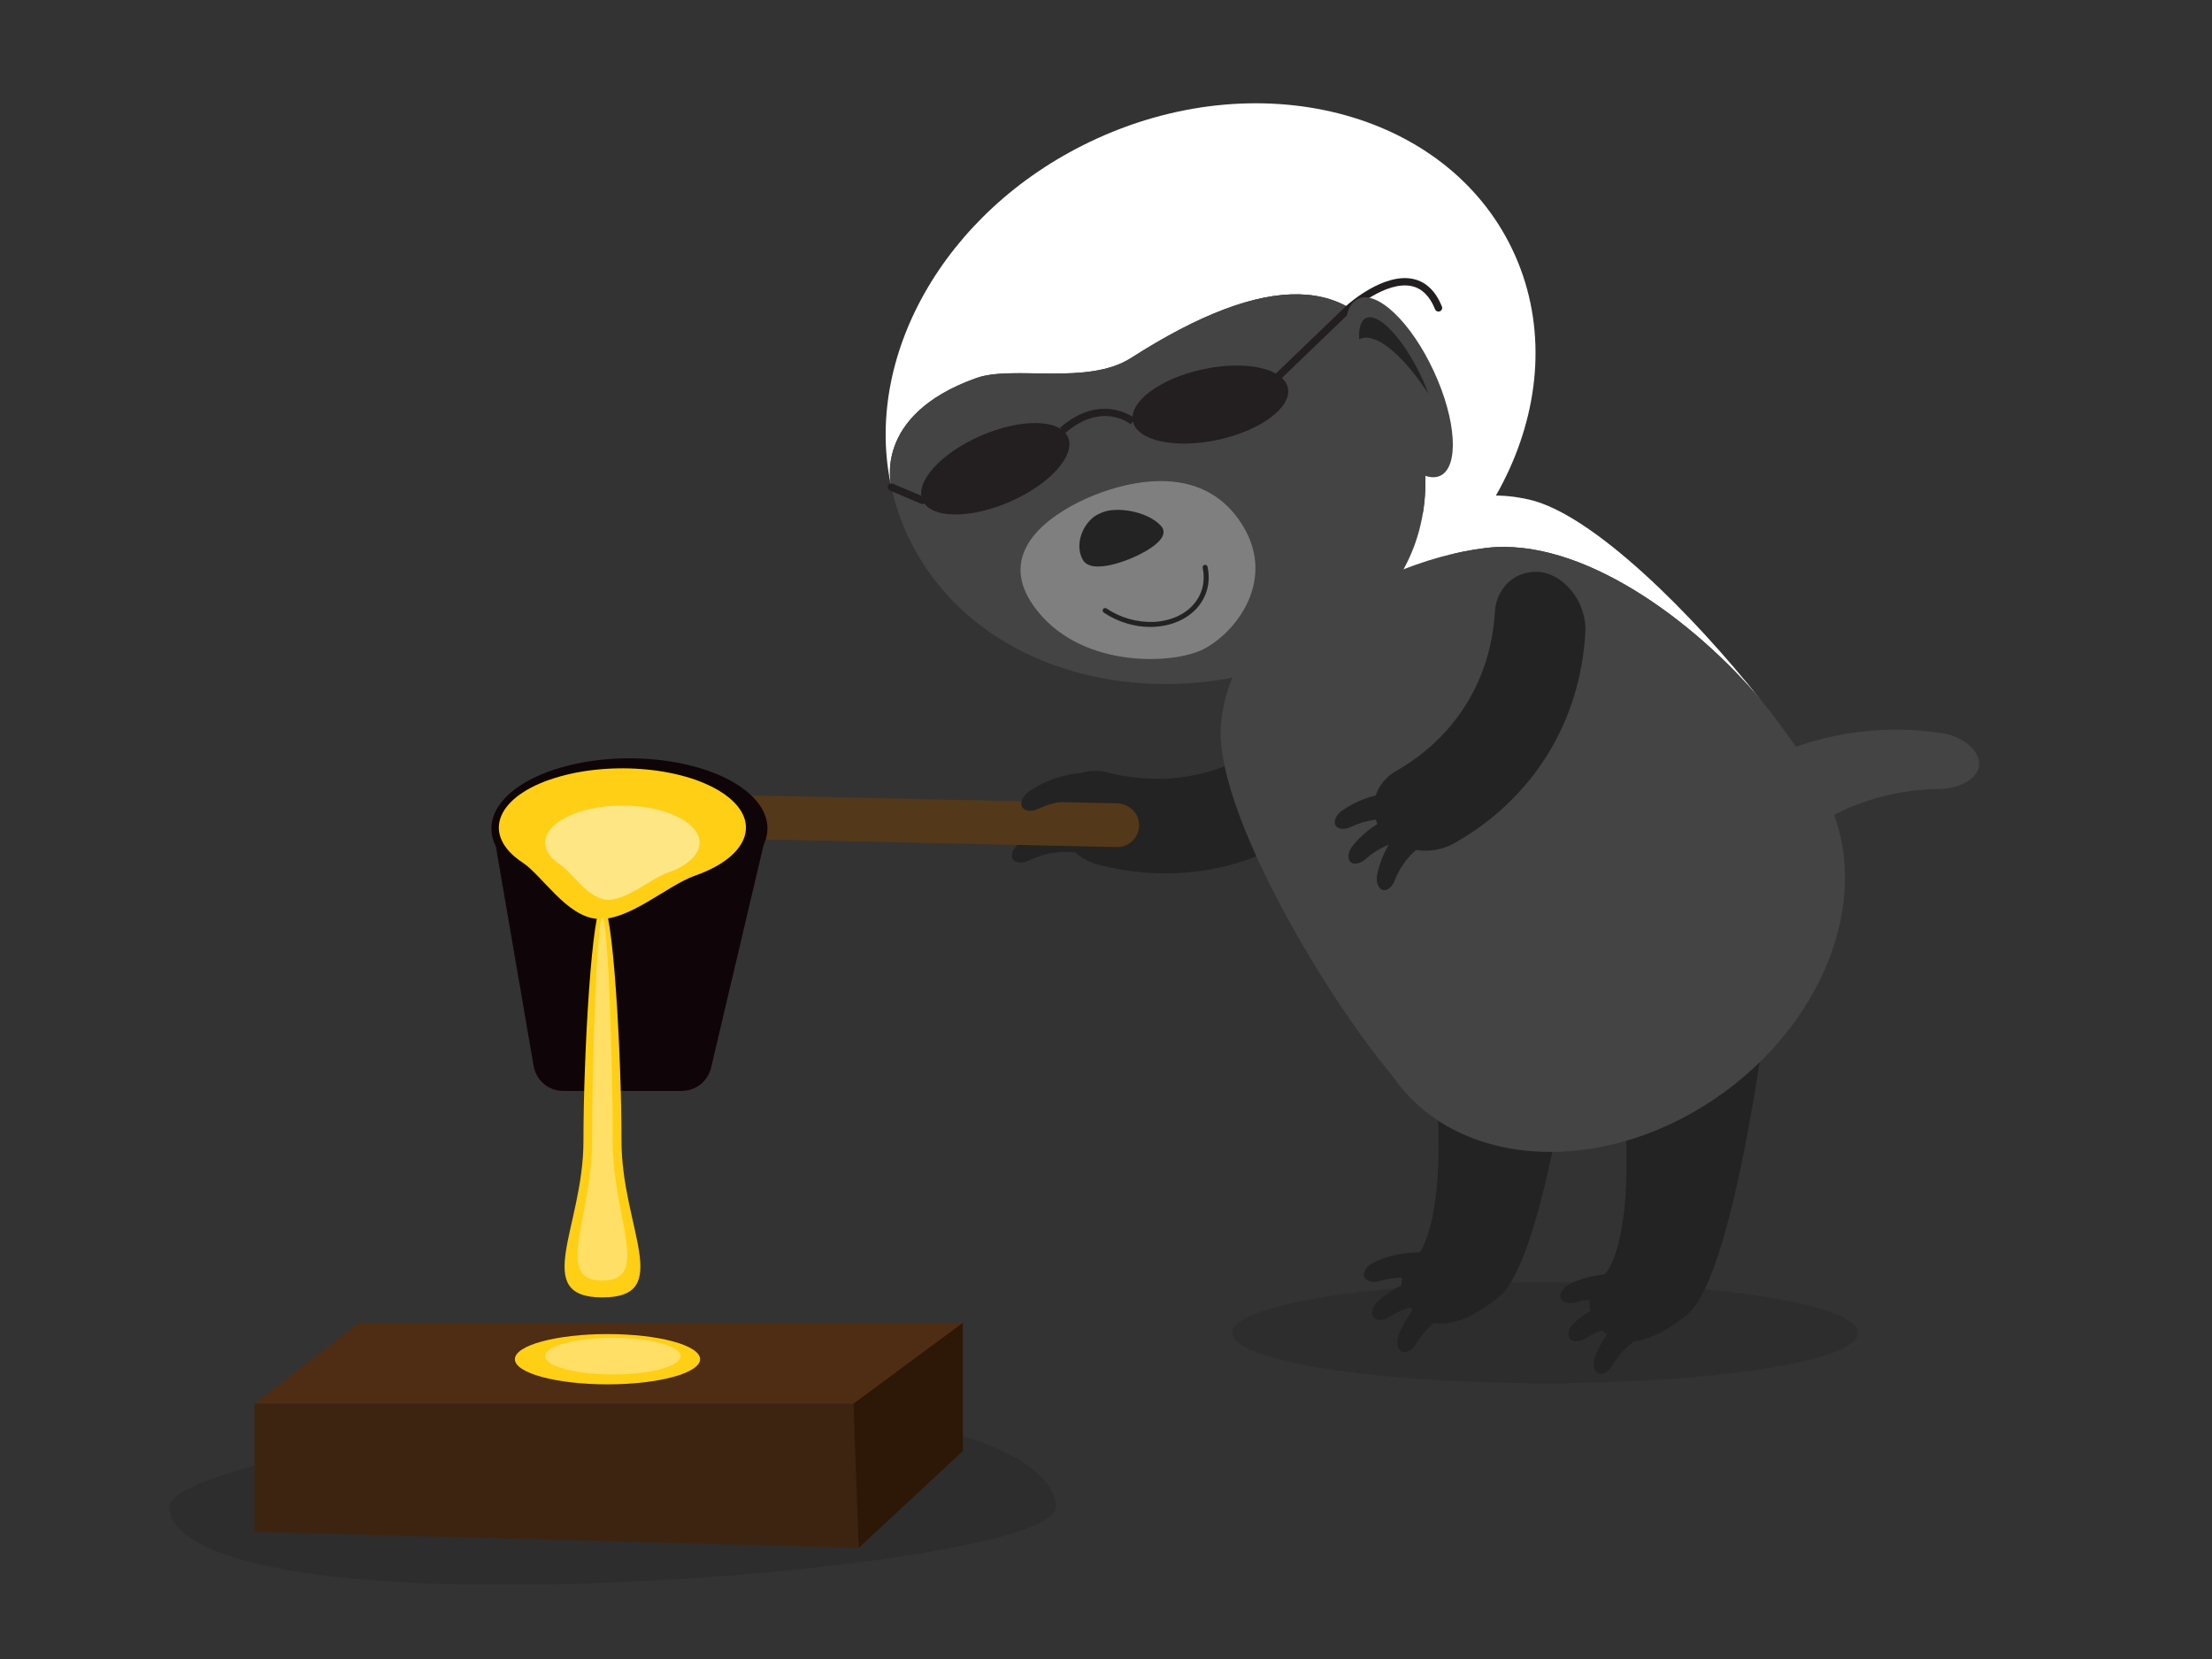 <?xml version="1.0" encoding="UTF-8"?>
<svg id="Layer_1" data-name="Layer 1" xmlns="http://www.w3.org/2000/svg" width="300" height="225" viewBox="0 0 300 225">
  <rect x="0" y="0" width="300" height="225" fill="#333333" stroke="none"/>
  <defs>
    <style>
      .cls-1 {
        fill: #fff;
      }

      .cls-2 {
        fill: #3d2411;
      }

      .cls-3 {
        fill: #2d1706;
      }

      .cls-4 {
        fill: #4f2c14;
      }

      .cls-5 {
        isolation: isolate;
        opacity: .35;
      }

      .cls-6 {
        fill: #232323;
      }

      .cls-7 {
        opacity: .48;
      }

      .cls-8 {
        opacity: .34;
      }

      .cls-9 {
        fill: #444;
      }

      .cls-10 {
        fill: #54381a;
      }

      .cls-11 {
        fill: #0f0508;
      }

      .cls-12 {
        fill: #7f7f7f;
      }

      .cls-13 {
        fill: #332126;
      }

      .cls-14 {
        fill: #231f20;
      }

      .cls-15 {
        fill: #ffcf15;
      }
    </style>
  </defs>
  <g class="cls-5">
    <path class="cls-6" d="m98.96,191.16c-33.21,0-75.98,7.86-75.98,13.22s12.15,10.56,45.35,10.56c33.21,0,74.9-5.2,74.9-10.56s-11.07-13.22-44.28-13.22Z"/>
  </g>
  <g>
    <g>
      <polygon class="cls-13" points="116.46 207.75 34.53 207.75 48.65 196.79 130.58 196.79 116.46 207.75"/>
      <polygon class="cls-4" points="116.46 190.37 34.53 190.37 48.65 179.41 130.58 179.41 116.46 190.37"/>
      <polygon class="cls-2" points="34.53 190.37 116.46 190.37 116.46 209.93 34.53 207.75 34.53 190.37"/>
      <polygon class="cls-3" points="130.58 179.41 115.76 190.37 116.46 209.93 130.58 196.79 130.58 179.41"/>
    </g>
    <g class="cls-5">
      <ellipse class="cls-6" cx="209.55" cy="180.75" rx="42.44" ry="6.85"/>
    </g>
    <path class="cls-6" d="m240.29,132.19c-.17,1.39-4.76,40.57-11.44,46.06-6.67,5.49-10.18,3.64-11.53,2.18-1.42-1.53-3.21-4.28.11-7.38,2.67-2.49,4.55-13.53,1.88-30.76l20.98-10.11Z"/>
    <path class="cls-6" d="m214.81,129.75c-.18,1.39-4.76,40.57-11.44,46.06-6.68,5.49-10.18,3.64-11.54,2.18-1.42-1.53-3.21-4.28.11-7.38,2.67-2.49,4.55-13.53,1.88-30.76l20.98-10.11Z"/>
    <path class="cls-6" d="m174.72,98.54c2.27-2.06,5.67-2.28,7.98.16,2.3,2.43,2.04,7.48-1.11,10.39-8.96,8.27-20.77,11.24-32.57,8.2-4.15-1.07-6.77-5.39-5.9-8.62.87-3.25,3.98-4.67,6.96-3.93,8.93,2.3,17.87.05,24.64-6.2Z"/>
    <path class="cls-1" d="m201.47,74.33c-8.76,1.09-18.01,4.99-33.01,15.05,2.41-4,6.51-8.04,13.24-12.95h0c11.53-8.41,18.29-10.33,25.63-8.69,8.67,1.94,22.3,15.62,31.53,27.27-8.98-10.71-24.42-22.28-37.41-20.68Z"/>
    <path class="cls-9" d="m238.88,95.01c1.32,1.58,2.49,3.13,3.51,4.62-1.07-1.48-2.25-3.03-3.51-4.62Z"/>
    <path class="cls-9" d="m263.07,107c2.5-.03,4.92-1.18,5.31-2.99.39-1.8-1.78-4.08-4.94-4.57-8.55-1.33-17.48.09-25.41,4.25-2.95,1.55-3.24,5.22-.93,7.7,2.32,2.5,5.41,3.24,7.22,1.89,5.18-3.9,11.72-6.22,18.75-6.28Z"/>
    <path class="cls-1" d="m189.23,48.95c-5.62-11.6-17.19-12.34-35.82-.4-5.91,3.79-15.99.95-20.97,2.72-14.32,5.08-11.53,14.79-11.53,14.79l-.02.02c-3.87-17.48,7.02-37.3,26.92-46.84,22.6-10.83,48.24-4.31,57.28,14.55,9.04,18.87-1.94,42.94-24.53,53.77-1.97.94-3.96,1.75-5.96,2.43l-.02-.02c20.56-8.16,22.11-25.61,14.65-41.01Z"/>
    <path class="cls-9" d="m123.27,73c-1.08-2.25-1.86-4.57-2.38-6.93l.02-.02s-2.8-9.71,11.53-14.79c4.98-1.76,15.06,1.07,20.97-2.72,18.63-11.94,30.2-11.2,35.82.4,7.46,15.4,5.91,32.85-14.65,41.01v.02c-20.96,7.16-43.05.24-51.3-16.98Z"/>
    <path class="cls-12" d="m162.77,88.25c4.41-1.91,11.09-9.7,5.15-17.91-5.93-8.21-16.75-4.39-20.23-2.89-3.48,1.51-13.36,6.63-7.43,14.84,5.94,8.21,18.09,7.87,22.51,5.96Z"/>
    <path class="cls-6" d="m149.04,69.7c-1.92.83-3.43,3.89-2.22,6.17,1.21,2.28,6.71-.2,6.71-.2l.16-.07s5.61-2.32,3.73-4.32c-1.88-1.99-6.04-2.6-7.96-1.77l-.41.18Z"/>
    <path class="cls-6" d="m156.02,85.03c-1.04,0-2.08-.15-3.11-.45-1.16-.34-2.24-.84-3.22-1.5-.15-.1-.19-.31-.09-.47.1-.15.31-.19.47-.09.92.62,1.94,1.1,3.03,1.41,1.08.31,2.18.45,3.27.42,1.12-.04,2.17-.27,3.13-.68.95-.41,1.74-.97,2.36-1.68.6-.69,1.01-1.47,1.22-2.31.21-.85.22-1.75.03-2.67-.04-.18.08-.36.26-.4.18-.04.36.08.4.26.22,1.02.21,2.02-.03,2.97-.24.95-.7,1.82-1.37,2.59-.69.78-1.56,1.4-2.6,1.85-1.03.45-2.17.69-3.37.74-.12,0-.25,0-.37,0Z"/>
    <circle class="cls-6" cx="164.16" cy="56.55" r="1.86"/>
    <circle class="cls-6" cx="134.98" cy="65.26" r="1.86"/>
    <path class="cls-12" d="m169.46,54.5c-.13,0-.25-.06-.32-.18-.31-.52-.72-.96-1.2-1.33-.48-.36-1.02-.62-1.61-.78-.6-.16-1.22-.19-1.85-.11-.63.09-1.21.3-1.75.62-.18.11-.4.05-.51-.13-.11-.18-.05-.4.13-.51.62-.37,1.3-.61,2.02-.72.72-.1,1.44-.06,2.14.12.68.18,1.31.48,1.87.9.56.42,1.03.94,1.39,1.54.11.18.05.4-.13.51-.06.04-.13.05-.19.05Z"/>
    <path class="cls-12" d="m129.64,66.39c-.18,0-.34-.14-.37-.33-.09-.72-.03-1.45.17-2.15.2-.71.54-1.35.99-1.9.44-.54.97-.99,1.59-1.33.61-.34,1.28-.55,1.97-.64.2-.03.39.12.41.32.03.2-.12.39-.32.41-.6.07-1.17.26-1.7.55-.53.29-.99.68-1.37,1.15-.39.48-.68,1.03-.85,1.64-.17.6-.22,1.23-.15,1.85.02.2-.12.39-.32.41-.02,0-.03,0-.05,0Z"/>
    <path class="cls-9" d="m165.6,98.17c.25-2.73.93-5.25,2.25-7.76.19-.34.4-.69.61-1.04,2.42-1.62,4.67-3.06,6.81-4.38,5.09-3.45,9.39-5.72,13.26-7.04,4.76-2.02,8.9-3.13,12.94-3.63,12.99-1.6,28.43,9.97,37.41,20.68,1.26,1.59,2.44,3.14,3.51,4.62,2.77,3.82,4.83,7.16,5.77,9.41,1.01,2.43.32,5.64-1.77,9.3-3.34,5.84-10.27,12.83-19.73,19.73h0c-.88.65-1.77,1.27-2.64,1.88-.27.19-.54.36-.8.55-.61.41-1.21.82-1.82,1.2-.3.2-.6.39-.89.58-.59.38-1.17.73-1.75,1.09-.27.16-.54.34-.82.49-.71.43-1.4.83-2.1,1.22-.12.06-.25.14-.37.21-.82.46-1.62.88-2.42,1.29-.19.1-.38.19-.57.28-.6.3-1.19.58-1.77.85-.24.11-.49.22-.73.33-.53.24-1.05.46-1.56.67-.24.1-.47.19-.7.29-.56.22-1.11.43-1.66.61-.13.05-.26.1-.38.14h.01c-3.73,1.27-6.97,1.79-9.51,1.45-.03,0-.05-.01-.07-.01-.48-.07-.93-.16-1.36-.29-.17-.05-.31-.13-.46-.19-.27-.1-.55-.2-.79-.32-.39-.21-.75-.45-1.07-.72-7.82-6.67-28.04-38.32-26.83-51.49Z"/>
    <ellipse class="cls-9" cx="217.57" cy="125.83" rx="35.04" ry="27.6" transform="translate(-32.37 152.32) rotate(-36.09)"/>
    <g>
      <path class="cls-6" d="m202.74,82.99c.2-3.07,2.49-5.58,5.85-5.43,3.34.15,6.66,3.96,6.42,8.24-.7,12.17-7.12,22.52-17.72,28.53-3.73,2.12-8.62.83-10.23-2.1-1.63-2.94-.39-6.12,2.27-7.66,8.02-4.55,12.88-12.37,13.41-21.58Z"/>
      <path class="cls-6" d="m183.21,112.15c-.75.36-1.64.37-2.02-.11-.39-.48-.07-1.48.8-2.08,2.35-1.65,5.22-2.53,8.19-2.46,1.1.04,1.73,1.08,1.41,2.16-.32,1.09-1.14,1.76-1.87,1.62-2.12-.4-4.41-.14-6.5.87Z"/>
      <path class="cls-6" d="m185.2,116.52c-.62.55-1.47.81-1.97.45-.5-.36-.47-1.4.19-2.22,1.8-2.23,4.31-3.88,7.18-4.63,1.07-.28,1.96.56,1.95,1.68,0,1.13-.6,2-1.35,2.07-2.14.2-4.26,1.09-6,2.65Z"/>
      <path class="cls-6" d="m189.16,119.42c-.3.77-.94,1.39-1.55,1.3-.61-.09-1.06-1.03-.84-2.07.58-2.81,2.07-5.41,4.28-7.39.83-.73,2-.4,2.5.61.5,1.01.37,2.06-.26,2.46-1.81,1.15-3.3,2.92-4.14,5.09Z"/>
    </g>
    <path class="cls-6" d="m213.76,176.63c-.84.24-1.76.1-2.07-.47-.31-.56.19-1.54,1.19-2.01,2.72-1.3,5.84-1.72,8.91-1.12,1.14.23,1.6,1.42,1.08,2.48-.52,1.07-1.48,1.62-2.22,1.35-2.12-.79-4.54-.91-6.89-.23Z"/>
    <path class="cls-6" d="m215.07,181.5c-.74.46-1.66.58-2.12.12s-.25-1.53.59-2.27c2.25-2,5.13-3.27,8.25-3.55,1.16-.1,1.93.92,1.73,2.08-.21,1.17-.97,1.97-1.76,1.92-2.25-.17-4.6.38-6.68,1.69Z"/>
    <path class="cls-6" d="m218.67,185.19c-.45.75-1.22,1.28-1.83,1.08-.61-.2-.92-1.25-.51-2.29,1.1-2.8,3.09-5.24,5.73-6.91.99-.62,2.14-.07,2.49,1.06.35,1.14.03,2.2-.7,2.51-2.08.88-3.93,2.44-5.18,4.55Z"/>
    <path class="cls-6" d="m187.13,173.73c-.83.24-1.76.1-2.07-.47-.31-.57.19-1.54,1.19-2.02,2.72-1.29,5.84-1.71,8.91-1.12,1.14.22,1.6,1.42,1.08,2.48-.52,1.07-1.48,1.62-2.22,1.36-2.12-.79-4.54-.91-6.89-.23Z"/>
    <path class="cls-6" d="m188.43,178.6c-.74.46-1.66.58-2.11.12-.46-.45-.25-1.53.58-2.27,2.26-2,5.14-3.27,8.25-3.55,1.16-.1,1.93.92,1.72,2.08-.2,1.17-.97,1.97-1.76,1.92-2.25-.17-4.61.38-6.68,1.7Z"/>
    <path class="cls-6" d="m192.03,182.29c-.45.75-1.22,1.28-1.83,1.07-.61-.2-.92-1.25-.51-2.28,1.1-2.81,3.09-5.25,5.73-6.91.98-.62,2.14-.07,2.48,1.07.35,1.14.03,2.2-.69,2.51-2.09.88-3.93,2.44-5.18,4.55Z"/>
    <path class="cls-6" d="m138.55,111.56c-.89-.02-1.74-.43-1.88-1.07-.14-.65.64-1.44,1.76-1.6,3.03-.45,6.19.08,8.99,1.56,1.04.56,1.13,1.86.31,2.73-.83.88-1.93,1.13-2.57.65-1.82-1.39-4.13-2.23-6.62-2.26Z"/>
    <path class="cls-6" d="m139.56,116.7c-.79.39-1.74.41-2.15-.1-.41-.51-.09-1.57.84-2.23,2.49-1.78,5.54-2.75,8.71-2.69,1.18.02,1.85,1.13,1.52,2.29-.33,1.16-1.19,1.89-1.98,1.74-2.26-.41-4.69-.11-6.93.99Z"/>
    <ellipse class="cls-14" cx="134.98" cy="63.58" rx="10.75" ry="4.89" transform="translate(-14.15 59.04) rotate(-23.48)"/>
    <ellipse class="cls-14" cx="164.16" cy="54.87" rx="10.75" ry="4.89" transform="translate(-7.9 35.99) rotate(-12.22)"/>
    <path class="cls-14" d="m144.4,58.79l-.66-.75c5.63-4.95,10.19-1.31,10.24-1.27l-.63.77c-.16-.13-3.97-3.12-8.94,1.25Z"/>
    <path class="cls-14" d="m173.47,51.44c-.13,0-.26-.05-.36-.15-.19-.2-.19-.52.01-.71l9.55-9.18c.22-.19,5.04-4.49,9.06-3.55,1.7.39,2.99,1.65,3.83,3.72.1.26-.02.55-.28.65-.26.1-.55-.02-.65-.28-.71-1.76-1.76-2.81-3.12-3.12-3.52-.82-8.11,3.27-8.16,3.31l-9.53,9.17c-.1.09-.22.14-.35.14Z"/>
    <path class="cls-14" d="m125.12,68.36c-.06,0-.13-.01-.19-.04l-4.24-1.79c-.25-.11-.37-.4-.27-.66.11-.25.4-.37.66-.27l4.24,1.79c.25.11.37.4.27.66-.08.19-.27.31-.46.31Z"/>
    <g>
      <g>
        <path class="cls-10" d="m154.39,112.68c.12-.46.14-.95.01-1.48-.3-1.28-1.5-2.16-2.82-2.25l-58.08-1.25c-1.62-.11-3.16,1.01-3.34,2.62-.19,1.69,1.07,3.18,2.75,3.29l58.41,1.27c1.44.1,2.71-.85,3.07-2.2Z"/>
        <g>
          <path class="cls-11" d="m92.47,147.96h-16.08c-1.99,0-3.68-1.43-4.02-3.39l-5.45-31.67c-.15-.86.53-1.63,1.4-1.61l34.88,1.04c.46.01.79.45.69.89l-7.45,31.59c-.43,1.84-2.08,3.14-3.97,3.14Z"/>
          <g>
            <path class="cls-11" d="m70.23,117.96c-6.08-4.24-4.24-10.2,4.1-13.29,8.35-3.09,20.09-2.16,26.17,2.08,6.08,4.24,4.24,10.2-4.1,13.29-4.16,1.54-10.78,6.82-15.51,6.45-4.75-.37-7.61-6.41-10.66-8.53Zm3.2-1.18c4.8,3.34,14.06,4.08,20.64,1.64,6.58-2.44,8.04-7.14,3.24-10.49-4.8-3.34-14.06-4.08-20.64-1.64-6.58,2.44-8.03,7.14-3.24,10.49Z"/>
            <path class="cls-15" d="m74.54,105.74c-7.48,2.62-9.12,7.65-3.67,11.24,2.67,1.76,5.95,7.3,10.1,7.64,4.31.35,9.5-4.54,13.31-5.87,7.48-2.62,9.12-7.65,3.67-11.24-5.45-3.59-15.93-4.38-23.41-1.76Z"/>
            <g class="cls-7">
              <path class="cls-1" d="m78.24,110.22c-4.67,1.64-5.7,4.78-2.29,7.03,1.67,1.1,3.72,4.56,6.31,4.77s5.94-2.84,8.32-3.67c4.67-1.64,5.7-4.78,2.29-7.03-3.41-2.24-9.96-2.74-14.63-1.1Z"/>
            </g>
          </g>
        </g>
      </g>
      <g>
        <path class="cls-15" d="m84.29,154.73c0,11.73,7.22,21.23-2.58,21.23s-2.58-9.51-2.58-21.23,1.16-32.1,2.58-32.1,2.58,20.38,2.58,32.1Z"/>
        <g class="cls-8">
          <path class="cls-1" d="m83.1,154.73c0,10.47,5.26,18.95-1.4,18.95s-1.4-8.49-1.4-18.95.63-30.25,1.4-30.25,1.4,19.79,1.4,30.25Z"/>
        </g>
      </g>
    </g>
    <ellipse class="cls-15" cx="82.39" cy="184.34" rx="12.56" ry="3.41"/>
    <g class="cls-8">
      <ellipse class="cls-1" cx="83.12" cy="183.92" rx="9.19" ry="2.49"/>
    </g>
    <path class="cls-6" d="m140.83,109.69c-.8.38-1.75.38-2.15-.14-.4-.52-.06-1.58.87-2.21,2.52-1.74,5.59-2.65,8.76-2.55,1.18.04,1.84,1.17,1.48,2.32-.35,1.15-1.23,1.87-2.01,1.71-2.25-.45-4.69-.19-6.95.87Z"/>
  </g>
  <path class="cls-9" d="m185.05,54.7c3.07,6.63,7.67,11.03,10.27,9.83,2.6-1.21,2.21-7.56-.86-14.18-3.07-6.64-7.68-11.03-10.27-9.83-2.6,1.2-2.22,7.55.86,14.18Z"/>
  <path class="cls-6" d="m184.42,45.98c2.15-.98,5.85,2.14,9.32,7.43-.28-.74-.6-1.5-.96-2.28-2.44-5.19-5.8-8.78-7.5-8-.72.33-1.03,1.4-.95,2.91.03-.02.06-.05.09-.06Z"/>
</svg>
